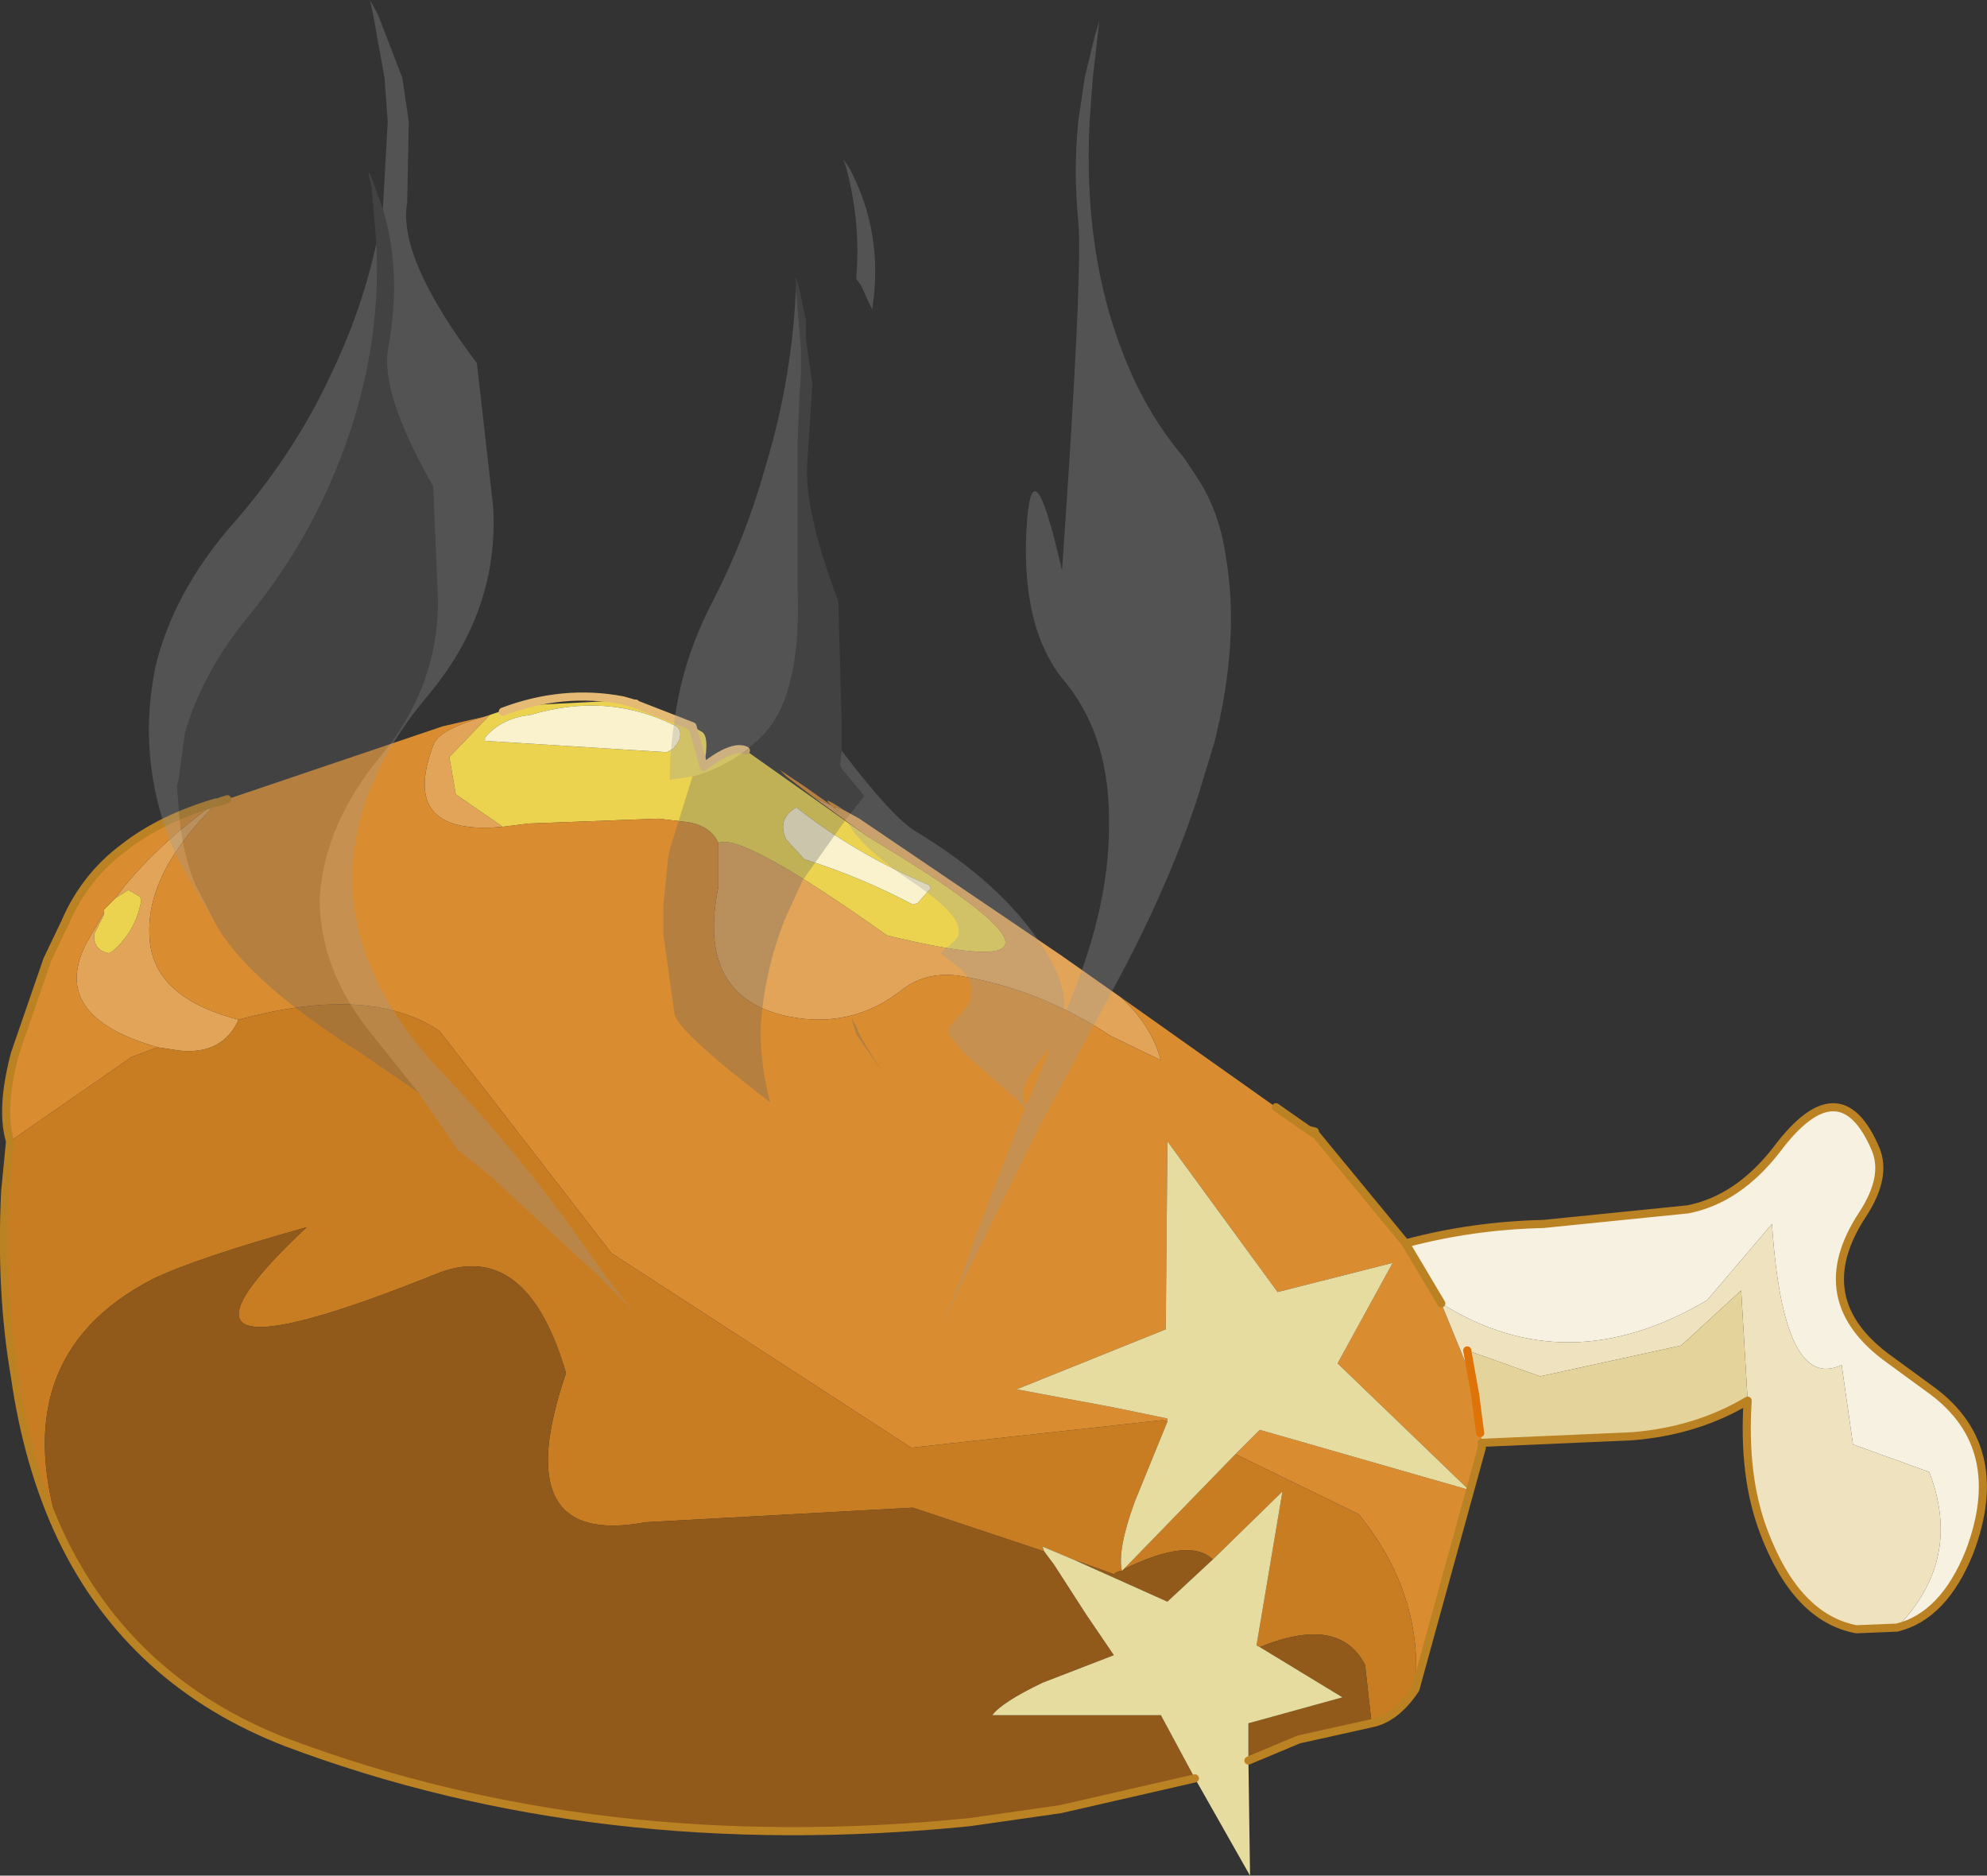 <svg viewBox="0 0 61.293 57.85" xmlns="http://www.w3.org/2000/svg" xmlns:xlink="http://www.w3.org/1999/xlink"><rect x="0" y="0" width="61.293" height="57.85" fill="#333333" stroke="none"/><use transform="translate(.01)" width="61.25" height="57.85" xlink:href="#a"/><defs><g id="a"><path d="M248.05 199.2v.05l-.3.6q-.05.5.45.6l.1-.05q.75-.65.9-1.6l-.05-.1-.35-.2-.4.25q1.1-1.5 3.1-2.95h.05q-2.2 2.15-2.1 4.1.05 1.9 2.75 2.6-.5 1.1-1.85.95l-.65-.1q-3.35-.95-2.2-3.2l.55-.95m16.35-6.45h.05l1.25.45.5.25-1.8-.7m7.2 4.1-1.65-1.2.55.25.25.2-.2-.15h.1l.25.1.45.25 6.2 4.2 1.85 1.3q.95.85 1.25 1.95l-1.55-.75q-2.2-1.45-4.65-1.85-1-.15-1.75.4-1.55 1.25-3.55.85-2.85-.6-2.15-4v-1.35q.7-.35 5.2 2.85 7.6 1.85-.6-3.05m-11.65-3.75-1.25 1.3.2 1.15 1.45 1q-3.2.3-2.15-2.5.15-.5 1.6-.9l.15-.05" fill="#e1a459" fill-rule="evenodd" transform="translate(-244.85 -171.05)"/><path d="m248.4 198.75.4-.25.35.2.05.1q-.15.95-.9 1.6l-.1.05q-.5-.1-.45-.6l.3-.6v-.15l.35-.35m17.8-5.3.25.15q.3.1.1 1.1.9-.7 1.3-.5l3.75 2.65q8.2 4.9.6 3.05-4.5-3.2-5.2-2.85-.25-.55-1-.65l-.85-.1-4 .15-.8.1-1.45-1-.2-1.15 1.25-1.3.3-.1h.1l.8-.2 2.9-.15.35.1 1.8.7.35 1.25-.35-1.25m-.4.4q.1-.35-.2-.45-2.05-1-4.4-.3-.9.1-1.4.7v.1l5.6.35.2-.1.15-.2.05-.1m3.6 2.1-.2.15q-.35.35-.1.85l.55.6q1.75.55 3.35 1.4l.15-.05.4-.45-.05-.1q-2.25-.95-4.1-2.4" fill="#ebd350" fill-rule="evenodd" transform="translate(-244.85 -171.05)"/><path d="m248.05 199.2-.55.95q-1.15 2.25 2.2 3.2l-.8.3-3.75 2.6q-.3-1 .15-2.7l1-2.9.55-1.15q.6-1.4 1.8-2.3 1.15-.9 2.85-1.4-2 1.45-3.1 2.95l-.35.35v.1m4.15 3.3q-2.7-.7-2.75-2.6-.1-1.95 2.1-4.1l.3-.1 6.65-2.25 1.3-.3q-1.45.4-1.6.9-1.05 2.8 2.15 2.5l.8-.1 4-.15.85.1q.75.1 1 .65v1.35q-.7 3.4 2.15 4 2 .4 3.55-.85.75-.55 1.75-.4 2.45.4 4.65 1.85l1.55.75q-.3-1.1-1.25-1.95l4.8 3.4 1 .7.15.1h.05l2.8 3.4 1.1 1.85.9 2.2.15.65.05.4.1.75.05.3v.15l-2.05 7.45q.25-2.95-1.75-5.4l-3.8-1.85.75-.75 6.45 1.85-4.05-3.9 1.7-3.1-3.55.9-3.4-4.65v.3l-.05 5.5-4.6 1.85.8.15 2.15.4 1.7.35v.1l-.15-.05-7.75.85-9.25-6-5.3-6.85q-2.15-1.45-6.2-.35m17.75-6.85-.85-.65-.2-.2.75.5.85.6-.55-.25m.6.3q-.5-.45.35.1l-.25-.1h-.1" fill="#da8c30" fill-rule="evenodd" transform="translate(-244.85 -171.05)"/><path d="m265.8 193.85-.05.1-.15.2-.2.1-5.6-.35v-.1q.5-.6 1.4-.7 2.35-.7 4.4.3.3.1.2.45m3.6 2.1q1.85 1.45 4.1 2.4l.05.1-.4.45-.15.05q-1.6-.85-3.35-1.4l-.55-.6q-.25-.5.1-.85l.2-.15" fill="#faf2cd" fill-rule="evenodd" transform="translate(-244.85 -171.05)"/><path d="m249.7 203.35.65.1q1.35.15 1.85-.95 4.05-1.1 6.2.35l5.3 6.85 9.25 6 7.75-.85.15.05-1 2.45q-.55 1.5-.4 2.15-.15 0-.25.1l-1.25-.45-.95-.4.05.15-4.05-1.35-8.25.45q-4.3.8-2.45-4.6-1.2-4.1-3.9-3.1-9.8 3.95-4.1-1.4-3.4.95-4.75 1.6-4.65 2.4-2.8 8-1.05-2.2-1.45-5-.45-2.6-.3-5.7l.15-1.55 3.75-2.6.8-.3m38.8 19.8q-.6.9-1.35 1.05l-.2-1.8q-.8-1.55-3.25-.55l-.1-.05.8-4.75-2.15 2.1q-.7-.7-2.75.3l3.45-3.55 3.8 1.85q2 2.45 1.75 5.4" fill="#c97d23" fill-rule="evenodd" transform="translate(-244.85 -171.05)"/><path d="m287.15 224.2-2.25.5-1.55.65v-1.15l2.9-.8-2.55-1.55q2.45-1 3.25.55l.2 1.8m-5.45 1.7-4.15.95-2.8.4q-11.45 1.15-21.05-2.45-4.8-1.85-6.95-6.3-1.85-5.6 2.8-8 1.35-.65 4.75-1.6-5.7 5.35 4.1 1.4 2.7-1 3.9 3.1-1.85 5.4 2.45 4.6l8.25-.45 4.05 1.35.3.4 1 1.55.85 1.25-2.2.85q-1.25.6-1.55 1h5.2l1.05 1.95m-3.75-6.75 1.25.45q.1-.1.25-.1l.05-.05q2.05-1 2.75-.3l-1.4 1.3-2.9-1.3" fill="#915a1a" fill-rule="evenodd" transform="translate(-244.85 -171.05)"/><path d="M288.2 209.4q2.05-.55 4.25-.6l4.45-.45q1.55-.3 2.75-1.85 1.95-2.6 3.05 0 .35.85-.4 2-1.75 2.65.85 4.5l1.3.95q2.35 1.75 1.15 4.95-.8 2-2.25 2.35 2.05-2.1 1-4.8l-2.35-.85-.35-2.45q-1.8.85-2.15-4.35l-2 2.35q-4.3 2.55-8.2.1l-1.1-1.85" fill="#f7f1e1" fill-rule="evenodd" transform="translate(-244.85 -171.05)"/><path d="m303.35 221.25-1.25.05q-1.85-.35-2.85-3-.65-1.7-.5-4.05l-.2-3.4-1.85 1.7-4.35.95-2.25-.8.25 1.4-.15-.65-.9-2.2q3.9 2.45 8.2-.1l2-2.35q.35 5.2 2.15 4.35l.35 2.45 2.35.85q1.05 2.7-1 4.8" fill="#eee2bf" fill-rule="evenodd" transform="translate(-244.85 -171.05)"/><path d="M298.75 214.25q-1.6.95-3.6 1.1l-4.6.2-.05-.3-.1-.75-.05-.4-.25-1.4 2.25.8 4.35-.95 1.85-1.7.2 3.4" fill="#e4d39a" fill-rule="evenodd" transform="translate(-244.85 -171.05)"/><path d="M285.4 205.95v.05h-.05l.05-.05m-2.05 19.4.05 3.55-1.7-3-1.05-1.95h-5.2q.3-.4 1.55-1l2.2-.85-.85-1.25-1-1.55-.3-.4-.05-.15.95.4 2.9 1.3 1.4-1.3 2.15-2.1-.8 4.75.1.05 2.55 1.55-2.9.8v1.15m-3.9-5.85q-.15-.65.4-2.15l1-2.45v-.1l-1.7-.35-2.15-.4-.8-.15 4.6-1.85.05-5.5v-.3l3.4 4.65 3.55-.9-1.7 3.1 4.05 3.9-6.45-1.85-.75.75-3.45 3.55-.05.05" fill="#e7dca0" fill-rule="evenodd" transform="translate(-244.85 -171.05)"/><path d="M6.7 24.75h-.05q-1.7.5-2.85 1.4-1.2.9-1.8 2.3l-.55 1.15-1 2.9Q0 34.2.3 35.2M7 24.65l-.3.1m32.65 9.4 1 .7.2.05v.05l2.8 3.4q2.05-.55 4.25-.6l4.45-.45q1.55-.3 2.75-1.85 1.95-2.6 3.05 0 .35.85-.4 2-1.75 2.65.85 4.5l1.3.95q2.35 1.75 1.15 4.95-.8 2-2.25 2.35l-1.25.05q-1.85-.35-2.85-3-.65-1.7-.5-4.05-1.6.95-3.6 1.1l-4.6.2v.15l-2.05 7.45q-.6.9-1.35 1.05l-2.25.5-1.55.65m-1.65.55-4.15.95-2.8.4q-11.45 1.15-21.05-2.45-4.8-1.85-6.95-6.3-1.05-2.2-1.45-5-.45-2.6-.3-5.7L.3 35.2m44.15 5-1.1-1.85m-2.85-3.4-.15-.1" fill="none" stroke="#bb8224" stroke-linecap="round" stroke-linejoin="round" stroke-width=".25"/><path d="M19.55 21.7h.05m2.1 1.95q.9-.7 1.3-.5m-3.45-1.45-.35-.1m.35.1 1.8.7.35 1.25m-6.2-1.7q1.85-.7 3.7-.35" fill="none" stroke="#e4ba74" stroke-linecap="round" stroke-linejoin="round" stroke-width=".25"/><path d="m45.65 44.2-.1-.75-.05-.4-.25-1.4" fill="none" stroke="#de7307" stroke-linecap="round" stroke-linejoin="round" stroke-width=".25"/><path d="m257.75 204.75 1.2 1.75 1.05.85 3.35 3.1.65.65.4.45-.35-.45-.15-.2-.35-.45-.85-1.2q-1.95-2.75-4.35-5.25-2.55-2.75-2.65-5.75 0-2.95 2.3-5.7 2.25-2.65 2.05-5.9l-.5-4.4q-2.45-3.25-2.15-4.95l.05-2.5-.2-1.35-.75-1.95-.25-.45.1.45.35 1.95.1 1.35-.15 2.7q.6 2 .15 4.35-.2 1.4 1.4 4.2l.15 3.55q0 2.6-1.75 4.75-1.75 2.1-1.9 4.4 0 2.25 1.65 4.25l1.4 1.75m-1.3-26.2q-.45 2.1-1.45 4.15-1.15 2.45-3.1 4.65-1.7 2-2.25 4.2-.65 3.05.65 5.95l1.25 2.15-.7-1.35q-.45-1.15-.5-2.4l-.05-.6.05-.2.2-1.45q.5-1.75 1.8-3.4 1.5-1.8 2.45-3.8 1.85-3.9 1.65-7.9m14.4-2.6.1.3q.45 1.7.3 3.4l.15.2.25.55.1.2v-.05q.35-2.3-.7-4.3l-.2-.3m-.05 18.25-.05.45.05.1.7.85-.55.7q.25.75 2.1 2t1.2 1.8l-.4.35.65.5q.6.65.05 1.3-.55.55-.45.7l.5.6 1.7 1.5.15.2-1.55 4-.45 1.35-.2.5-.35.85.4-.85.25-.55 2.4-4.85.15.2-.15-.2 2.15-4q1.7-3.1 2.65-5.95l.55-1.8q.8-3.2.35-5.75-.2-1.4-.9-2.45l-.4-.6q-1.15-1.35-1.85-3.15-1.25-3.15-1.05-7.2l.1-1.35.15-1.3.05-.45-.15.5-.3 1.25-.2 1.35q-.15 1.55 0 3.05t-.5 10.8q-.95-4.2-1.1-1.2-.15 3.1 1.25 4.7 1.35 1.7 1.3 4.4 0 2.65-1.4 5.85.15-.95-.65-2.15-1.25-1.95-3.9-3.55-.7-.4-2.3-2.5m-4.6.8q1.15-.3 2.1-1.2 1.25-1.2 1.15-4.45v-4.75l.05-1.25.05-.8v-.75l-.15-1.8v-.25q-.1 2.9-.95 5.7-.6 2.15-1.6 4.1-.95 1.8-1.2 3.7-.15.95-.15 1.85l.7-.1m11 8.4.05-.05-.75 1.8-.05-.1q-.3-.4.75-1.65" fill="#999" fill-opacity=".314" fill-rule="evenodd" transform="translate(-244.85 -171.05)"/><path d="m257.75 204.75-1.4-1.75q-1.65-2-1.65-4.25.15-2.3 1.9-4.4 1.75-2.15 1.75-4.75l-.15-3.55q-1.6-2.8-1.4-4.2.45-2.35-.15-4.35l-.25-.7-.15-.4h-.05l.1.4.15 1.75q.2 4-1.65 7.9-.95 2-2.45 3.8-1.3 1.65-1.8 3.4l-.2 1.45-.05.2.05.6q.05 1.25.5 2.4l.7 1.35q1.05 1.75 4.45 3.9l1.75 1.2m13.05-10.55v-.9l-.1-3.7q-1.1-2.9-.95-4.4l.15-2.3-.2-1.4v-.6l-.05-.2-.15-.75-.1-.3-.05-.05.05.15v.25l.15 1.8v.75l-.05.8-.05 1.25v4.75q.1 3.25-1.15 4.45-.95.9-2.1 1.2l-.7 2.25-.05.25-.15 1.5v.85l.35 2.5q.2.6 2.95 2.7-.3-1.1-.3-2.25.1-1.75.75-3.4l.55-1.2 1.35-1.9.55-.7-.7-.85-.05-.1.05-.45m.55 8.75-.1-.25-.15-.25.15.5.8 1.15-.35-.55-.35-.6" fill="#646464" fill-opacity=".314" fill-rule="evenodd" transform="translate(-244.85 -171.05)"/></g></defs></svg>